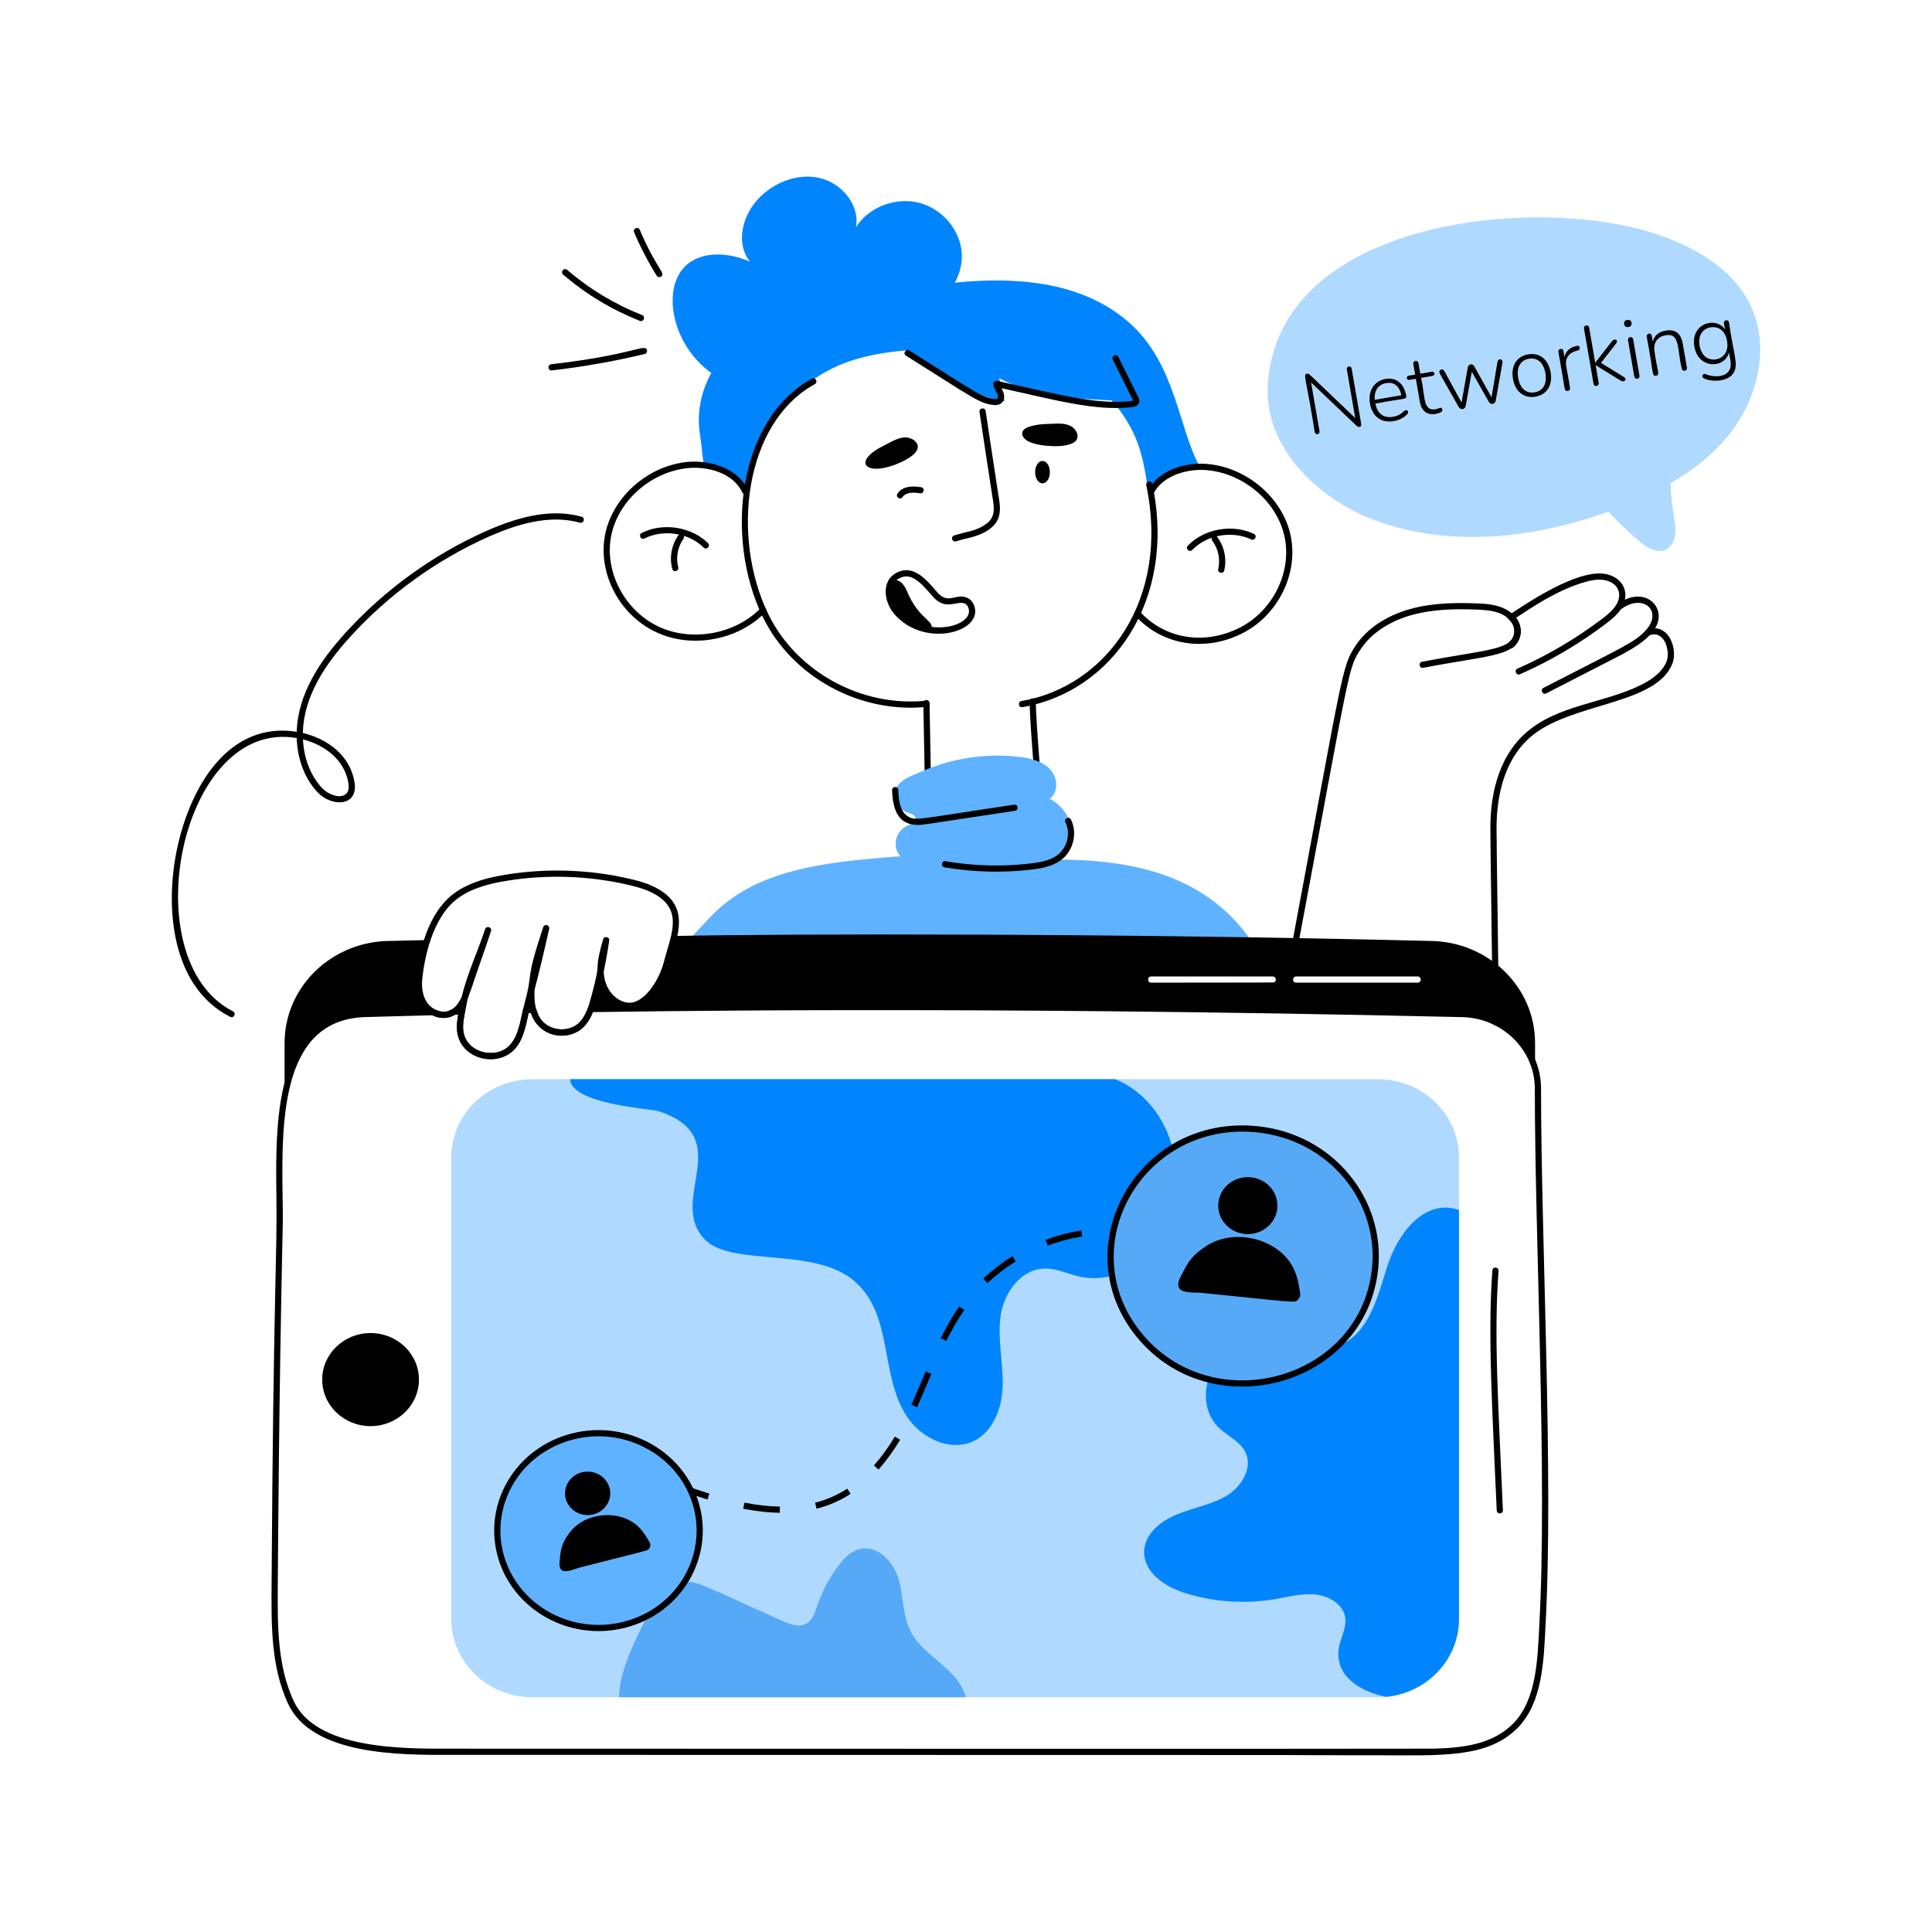 <svg xmlns="http://www.w3.org/2000/svg" enable-background="new 0 0 156 156" viewBox="0 0 156 156"><path fill="#0085ff" d="M96.879,37.695c-1.67,0.03-3.41,0.75-4.05,2.21l-0.04,0.36
			c-0.27-1.98-0.51-3.88-1.46-5.68c-1.52-2.88-4.24-4.99-7.28-5.61
			c-4.563-0.934-11.576-1.3-15.86,0.34c-2.85,1.1-4.64,2.94-6.36,5.53
			c-0.91,1.37-1.37,3.73-1.52,5.74l-0.16-0.95
			c-0.57-1.22-1.91-1.9-3.32-2.08c-0.13-0.84-0.19-1.7-0.32-2.54
			c-0.923-6.139,6.141-11.737,11.47-8c0.32,0.23,0.82,0.15,1.03-0.18
			c1.981-3.074,6.038-3.938,9.69-4.14c4.51-0.25,9.06,0.38,12.45,3.33
			C94.94,29.336,95.157,34.597,96.879,37.695z" class="color2c56fe svgShape"/><path d="M56.14,51.734c-4.969,0-8.019-4.571-7.297-8.484
			c0.569-3.083,3.441-5.643,6.683-5.954c1.748-0.159,4.025,0.463,4.85,2.233
			c0.141,0.301-0.317,0.511-0.453,0.211c-0.724-1.551-2.771-2.096-4.35-1.946
			c-3.026,0.29-5.708,2.674-6.237,5.546c-0.531,2.871,1.133,5.996,3.869,7.268
			c2.675,1.246,6.214,0.59,8.233-1.526c0.228-0.239,0.59,0.106,0.361,0.346
			C60.376,50.92,58.245,51.734,56.14,51.734z" class="color000000 svgShape"/><path d="M91.799,49.858c-0.231-0.239,0.134-0.584,0.359-0.347
			c2.026,2.102,5.124,2.573,7.889,1.199c2.703-1.332,4.284-4.494,3.678-7.354
			c-0.598-2.858-3.338-5.18-6.375-5.402c-1.511-0.106-3.468,0.445-4.209,1.895
			c-0.15,0.294-0.595,0.067-0.445-0.228c0.848-1.661,2.949-2.285,4.69-2.166
			c3.252,0.238,6.188,2.731,6.828,5.798c0.652,3.077-1.044,6.476-3.945,7.905
			C97.288,52.64,93.965,52.106,91.799,49.858z" class="color000000 svgShape"/><path d="M61.572,49.776c-3.068-6.334-2.019-15.891,3.979-19.198
			c0.292-0.161,0.53,0.279,0.242,0.438c-5.761,3.177-6.742,12.409-3.772,18.542
			c2.263,4.671,7.517,7.556,12.753,7.021c0.328-0.046,0.382,0.464,0.051,0.497
			C69.386,57.636,63.927,54.64,61.572,49.776z" class="color000000 svgShape"/><path d="M82.476,56.607c6.901-1.186,12.019-8.249,10.079-17.429
			c-0.07-0.324,0.423-0.427,0.488-0.104c1.995,9.43-3.277,16.788-10.483,18.025
			C82.236,57.158,82.149,56.663,82.476,56.607z" class="color000000 svgShape"/><path d="M74.756,67.555c-0.07-3.482-0.125-6.864-0.2-10.781
			c-0.007-0.338,0.496-0.326,0.5-0.01c0.077,3.988,0.128,7.184,0.2,10.781
			C75.263,67.876,74.763,67.889,74.756,67.555z" class="color000000 svgShape"/><path d="M83.757,66.738c0.008-2.006-0.622-8.057-0.614-10.102
			c0.002-0.335,0.502-0.329,0.5,0.002c-0.008,2.006,0.622,8.057,0.614,10.102
			C84.255,67.075,83.755,67.069,83.757,66.738z" class="color000000 svgShape"/><path d="M56.818,44.213c-1.198-1.189-3.25-1.506-4.778-0.735
			c-0.292,0.149-0.523-0.297-0.225-0.446c1.709-0.862,4.011-0.507,5.354,0.827
			C57.404,44.09,57.054,44.447,56.818,44.213z" class="color000000 svgShape"/><path d="M54.28,45.931c-0.242-0.921-0.057-1.936,0.499-2.713
			c0.19-0.269,0.601,0.021,0.406,0.29c-0.47,0.659-0.627,1.517-0.421,2.295
			C54.848,46.122,54.367,46.251,54.28,45.931z" class="color000000 svgShape"/><path d="M95.911,44.059c1.31-1.366,3.604-1.774,5.335-0.952
			c0.298,0.141,0.084,0.594-0.215,0.451c-1.545-0.733-3.592-0.371-4.759,0.846
			C96.044,44.645,95.682,44.297,95.911,44.059z" class="color000000 svgShape"/><path d="M98.365,45.946c0.188-0.78,0.009-1.634-0.479-2.285
			c-0.199-0.265,0.205-0.564,0.4-0.3c0.575,0.768,0.786,1.778,0.564,2.701
			C98.775,46.385,98.288,46.268,98.365,45.946z" class="color000000 svgShape"/><path d="M77.047,43.233c0.926-0.297,1.654-0.326,2.434-0.824
			c0.942-0.598,0.814-1.344,0.639-2.376c-0.058-0.342-0.942-6.15-1.029-6.773
			c-0.044-0.328,0.451-0.398,0.496-0.069c0.084,0.6,0.987,6.529,1.025,6.758
			c0.178,1.036,0.36,2.106-0.862,2.882c-0.866,0.553-1.63,0.583-2.55,0.878
			C76.881,43.807,76.733,43.334,77.047,43.233z" class="color000000 svgShape"/><path fill="#5fb2ff" d="M83.756,70.389c1.36-0.185,2.528-1.29,2.748-2.593
			c0.22-1.305-0.528-2.706-1.756-3.295c0.77-0.535,0.662-1.759,0.006-2.421
			c-0.658-0.66-1.654-0.88-2.598-0.982c-2.62-0.279-5.318,0.131-7.713,1.191
			c-0.828,0.368-1.964,0.678-2.186,1.655c-0.19,0.828,0.3,1.424,1.106,1.696
			c0.204,0.069,0.452,0.127,0.534,0.32c0.07,0.169-0.034,0.368-0.182,0.483
			c-0.15,0.115-0.336,0.173-0.506,0.258c-1.254,0.627-1.165,2.408,0.158,2.908
			c2.802,1.064,5.576,1.467,8.555,1.028" class="color5fff9f svgShape"/><path fill="#5fb2ff" d="M101.274,76.366c-0.149-0.23-0.284-0.47-0.445-0.691
			c-3.682-5.051-9.405-6.283-15.68-6.27c-4.56,0.01-9.05-0.58-13.6-0.18
			c-5.012,0.434-10.577,1-14.14,4.77c-1.572,1.636-1.774,1.904-2.173,2.371
			H101.274z" class="color5fff9f svgShape"/><path d="M74.099,66.608c-1.577,0-2.013-1.237-2.065-2.799
			c-0.012-0.327,0.488-0.356,0.5-0.017c0.029,0.88,0.155,1.827,0.863,2.177
			c0.625,0.311,0.752,0.152,8.486-0.995c0.324-0.056,0.403,0.445,0.074,0.494
			C74.098,66.654,74.529,66.608,74.099,66.608z" class="color000000 svgShape"/><path d="M76.262,70.032c-0.331-0.057-0.235-0.554,0.084-0.493
			c2.266,0.388,4.573,0.45,6.859,0.183c0.772-0.089,1.567-0.23,2.155-0.663
			c0.818-0.602,1.111-1.772,0.665-2.663c-0.148-0.298,0.301-0.518,0.447-0.224
			c0.552,1.102,0.193,2.547-0.815,3.289c-0.684,0.501-1.555,0.66-2.395,0.757
			C81.001,70.482,78.637,70.438,76.262,70.032z" class="color000000 svgShape"/><path d="M121.858,51.897c0.611-0.54,0.561-1.464-0.071-1.95
			c-0.259-0.199,0.036-0.598,0.305-0.396c0.885,0.679,0.94,1.978,0.097,2.721
			C121.943,52.492,121.609,52.117,121.858,51.897z" class="color000000 svgShape"/><path d="M120.539,82.558c-0.057-4.543-0.199-14.424-0.199-15.644
			c-0.009-2.376,0.483-5.651,2.885-7.758c2.549-2.242,6.304-2.375,9.273-3.846
			c1.104-0.551,1.78-1.172,2.069-1.898c0.198-0.504,0.102-1.407-0.354-1.895
			c-0.263-0.28-0.594-0.361-0.987-0.234c-0.319,0.098-0.465-0.377-0.152-0.477
			c0.575-0.184,1.108-0.052,1.505,0.37c0.546,0.583,0.75,1.669,0.454,2.42
			c-1.342,3.369-8.275,3.118-11.478,5.936c-2.26,1.983-2.724,5.108-2.715,7.381
			c0,1.331,0.115,8.93,0.199,15.638C121.043,82.883,120.543,82.892,120.539,82.558z" class="color000000 svgShape"/><path d="M104.256,76.592c4.197-22.387,4.065-22.735,5.187-24.438
			c0.907-1.377,2.473-2.434,4.406-2.974c1.83-0.512,3.734-0.521,5.353-0.46
			c0.834,0.03,1.709,0.095,2.451,0.511c0.743,0.417,1.368,1.345,1.062,2.244
			c-0.528,1.552-2.666,1.452-7.797,2.449c-0.333,0.052-0.409-0.435-0.088-0.492
			c4.937-0.942,7.007-0.927,7.412-2.118c0.211-0.62-0.258-1.324-0.833-1.646
			c-0.646-0.362-1.453-0.42-2.225-0.448c-1.584-0.059-3.438-0.051-5.2,0.442
			c-1.818,0.508-3.282,1.491-4.123,2.768c-1.03,1.564-0.798,1.246-5.112,24.254
			C104.688,77.009,104.196,76.917,104.256,76.592z" class="color000000 svgShape"/><path d="M124.626,55.541c6.686-3.435,7.324-3.671,8.203-4.581
			c1.527-1.584-0.14-3.134-1.979-1.738c-0.268,0.2-0.563-0.2-0.303-0.398
			c1.796-1.361,3.422-0.377,3.386,0.987c-0.044,1.485-2.114,2.597-3.424,3.269
			l-5.654,2.905C124.561,56.14,124.332,55.692,124.626,55.541z" class="color000000 svgShape"/><path d="M122.533,53.986c2.434-1.074,4.733-2.428,6.837-4.025
			c0.423-0.321,0.825-0.644,1.095-1.06c0.656-1.016,0.09-1.952-1.054-2.081
			c-0.57-0.065-1.156,0.085-1.701,0.258c-2.055,0.653-3.824,1.827-5.535,2.962
			c-0.281,0.181-0.549-0.235-0.277-0.417c1.695-1.124,5.356-3.547,7.57-3.301
			c1.491,0.168,2.283,1.508,1.417,2.85c-0.313,0.484-0.771,0.851-1.212,1.187
			c-2.135,1.62-4.469,2.994-6.938,4.083
			C122.437,54.578,122.226,54.121,122.533,53.986z" class="color000000 svgShape"/><path d="M121.838,51.886c0.581-0.499,0.579-1.374-0.001-1.871
			c-0.25-0.215,0.074-0.595,0.326-0.38c0.811,0.696,0.813,1.931,0.001,2.629
			C121.91,52.48,121.588,52.101,121.838,51.886z" class="color000000 svgShape"/><path d="M73.671,35.465c0.243,0.13,0.448,0.368,0.439,0.635
			c-0.022,0.641-1.259,1.205-1.868,1.434c-2.392,0.9-3.474-0.282-0.799-1.596
			C72.154,35.589,72.918,35.062,73.671,35.465z" class="color000000 svgShape"/><path d="M84.982,34.216c0.676-0.032,1.431-0.057,1.853,0.519
			c0.16,0.219,0.238,0.518,0.109,0.755c-0.109,0.201-0.337,0.313-0.561,0.383
			c-0.566,0.179-1.175,0.173-1.769,0.13c-0.509-0.037-1.048-0.126-1.514-0.333
			c-0.63-0.28-0.843-0.922-0.043-1.198c0.498-0.172,1.034-0.229,1.556-0.241
			C84.731,34.228,84.855,34.222,84.982,34.216z" class="color000000 svgShape"/><ellipse cx="84.177" cy="38.123" class="color000000 svgShape" rx=".596" ry=".905"/><path d="M78.637,48.844c-0.12-0.3-0.35-0.51-0.63-0.61
			c-0.936-0.317-1.461,0.649-2.41-0.5c-0.93-1.11-1.95-2.17-3.24-1.47
			c-1.19,0.64-1,2.31-0.16,3.3C74.637,52.424,79.537,51.014,78.637,48.844z
			 M75.207,50.614h0.03c-0.07-0.62-1.12-0.78-2-2.87
			c-0.16-0.39-0.48-0.88-0.86-0.89c0.06-0.06,0.14-0.11,0.22-0.15
			c0.958-0.523,1.715,0.3,2.62,1.35c0.68,0.82,1.24,0.82,1.94,0.68
			c0.43-0.08,0.83-0.14,1.02,0.3C78.587,50.044,76.967,50.854,75.207,50.614
			z" class="color000000 svgShape"/><path d="M72.467,39.855c0.413-0.605,1.18-0.631,1.906-0.517
			c0.328,0.053,0.247,0.546-0.078,0.494c-0.499-0.079-1.13-0.114-1.414,0.304
			C72.694,40.409,72.282,40.128,72.467,39.855z" class="color000000 svgShape"/><path d="M92.949,79.345c-0.331,0-0.325-0.5,0-0.5h9.82c0.267,0,0.35,0.369,0.1,0.48
			C102.839,79.335,102.359,79.335,92.949,79.345z M114.469,79.345h-9.81
			c-0.335,0-0.326-0.5,0-0.5h9.81C114.796,78.845,114.803,79.345,114.469,79.345z
			 M33.859,78.895c0.1-0.93,0.3-1.98,0.64-2.99
			c-0.98,0.02-1.97,0.05-2.96,0.07c-4.73,0-8.56,3.69-8.56,8.24v4.27
			c0.69-3.55,2.38-6.47,6.48-6.61c1.84-0.05,3.68-0.1,5.54-0.15
			C33.97,81.176,33.734,80.048,33.859,78.895z M36.659,81.685
			c0.21,0,0.43-0.01,0.64-0.01c0.187-0.84,0.146-0.85,0.25-1.19
			C37.339,80.965,37.069,81.415,36.659,81.685z M42.919,79.835
			c-0.093,0.382-0.435,1.678-0.45,1.73c0.2-0.01,0.39-0.01,0.59-0.01
			C42.909,81.035,42.879,80.445,42.919,79.835z M115.389,75.975
			c-25.517-0.632-51.513-0.589-60.95-0.4c-0.16,0.74-0.43,1.51-0.62,2.24
			c-0.46,1.8-2.47,4.91-4.6,2.58c-0.49-0.54-0.7-1.25-0.72-1.97
			c-0.187,0.868-0.512,2.221-0.8,3.05c23.408-0.306,46.535-0.148,70.22,0.4
			c2.87,0,5.3,1.87,6.03,4.42v-2.08
			C123.949,79.665,120.119,75.975,115.389,75.975z" class="color000000 svgShape"/><path d="M111.114,141.731c-29.9,0,48.318-0.021-74.618-0.034
			c-4.229,0.02-11.332,0.039-13.254-4.167c-1.378-2.999-1.335-6.382-1.312-9.686
			c0.146-23.665,0.467-26.499,0.387-31.358c-0.114-6.878,0.144-14.622,7.134-14.86
			c5.767-0.144,5.558-0.181,5.67-0.119c0.505,0.279,1.034,0.226,1.396-0.026
			c0.127-0.089,0.299-0.046,0.457-0.05c0.187-0.004,0.406-0.053,0.52,0.087
			c0.222,0.27-0.595,1.701,0.411,2.799c0.646,0.701,1.835,0.914,2.705,0.485
			c1.045-0.51,1.315-1.827,1.554-2.988c0.053-0.145,0.015-0.483,0.294-0.497
			c0.203-0.011,0.398-0.011,0.603-0.011c0.43,0,0.128,0.793,1.062,1.434
			c0.734,0.518,1.833,0.5,2.501-0.039c0.363-0.292,0.631-0.708,0.841-1.308
			c0.11-0.311,0.214-0.104,4.863-0.227c21.14-0.244,44.857-0.02,65.599,0.46
			c3.596,0,6.505,2.84,6.505,6.27c0,12.315,1.024,31.373,0.359,43.423
			c-0.143,2.804-0.24,6.11-2.209,8.16
			C120.135,142.004,116.322,141.731,111.114,141.731z M115.825,141.195
			c2.349-0.068,4.739-0.354,6.395-2.064c1.852-1.928,1.935-5.192,2.069-7.84
			c0.66-11.925-0.359-31.176-0.359-43.396c0-3.144-2.674-5.77-6.011-5.77
			c-41.148-0.955-68.458-0.405-70.045-0.403c-0.234,0.606-0.535,1.043-0.938,1.368
			c-1.232,0.993-3.459,0.606-4.063-1.285c-0.066,0-0.132,0.001-0.197,0.002
			c-0.282,1.375-0.568,2.819-1.846,3.442c-1.071,0.532-2.489,0.275-3.293-0.595
			c-0.749-0.817-0.711-1.783-0.54-2.725c-0.096,0.002-0.165,0.004-0.262,0.005
			c-0.504,0.312-1.169,0.362-1.794,0.042l-5.475,0.149
			c-6.596,0.225-6.758,7.865-6.649,14.352c0.015,0.897,0.029,1.744,0.013,2.463
			c-0.327,15.039-0.367,25.745-0.4,29.09c-0.021,3.165-0.043,6.438,1.269,9.29
			c1.787,3.915,8.7,3.895,12.797,3.876
			C36.605,141.197,114.305,141.221,115.825,141.195z" class="color000000 svgShape"/><ellipse cx="29.922" cy="111.396" class="color000000 svgShape" rx="3.906" ry="3.758"/><path d="M120.853,121.962c-0.361-8.273-0.733-14.245-0.35-19.379
			c0.024-0.332,0.524-0.292,0.498,0.037c-0.382,5.121-0.038,10.409,0.352,19.321
			C121.367,122.272,120.868,122.295,120.853,121.962z" class="color000000 svgShape"/><path fill="#b0d9ff" d="M117.807,93.453v37.28c0,3.429-2.874,6.312-6.559,6.312H42.998
			c-3.621,0-6.559-2.827-6.559-6.312V93.453c0-3.484,2.938-6.312,6.559-6.312
			h68.25C114.869,87.141,117.807,89.969,117.807,93.453z" class="colorb0d8ff svgShape"/><path fill="#0085ff" d="M71.509,26.917c2.844,2.389,5.89,4.873,9.611,5.487
			c-0.144-0.62-0.288-1.24-0.432-1.86c2.965,1.535,6.463,1.691,9.828,1.814
			c0.44,0.016,1.013-0.061,1.104-0.475c0.069-0.311-0.004-0.314-2.299-4.34" class="color2c56fe svgShape"/><path d="M80.848,31.339c0.051,0.091,0.1,0.177,0.142,0.271
			c0.238,0.54,0.015,1.165-0.733,1.092c-1.129-0.102-1.536-0.477-7.102-3.985
			c-0.283-0.178-0.008-0.6,0.266-0.423c5.468,3.446,5.881,3.819,6.881,3.91
			c0.065,0.006,0.16,0.011,0.211-0.015c0.087-0.045,0.082-0.237,0.021-0.378
			c-0.105-0.237-0.303-0.469-0.332-0.795c-0.014-0.166,0.134-0.303,0.304-0.267
			c5.202,1.156,7.998,1.929,10.821,1.633c0.097-0.01,0.151-0.03,0.176-0.043
			c-0.014-0.001-0.027-0.028-0.033-0.04l-1.623-3.266
			c-0.148-0.297,0.3-0.518,0.447-0.223l1.622,3.264
			c0.229,0.447-0.034,0.752-0.536,0.805
			C88.419,33.192,85.441,32.353,80.848,31.339z" class="color000000 svgShape"/><path d="M51.664,25.906c-2.277-0.901-4.362-2.158-6.196-3.737
			c-0.251-0.216,0.077-0.594,0.326-0.379c1.792,1.542,3.829,2.771,6.054,3.651
			C52.153,25.561,51.973,26.031,51.664,25.906z" class="color000000 svgShape"/><path d="M53.024,22.258c-0.694-1.116-1.308-2.293-1.822-3.5
			c-0.132-0.306,0.332-0.499,0.459-0.196c1.376,3.217,2.136,3.508,1.707,3.776
			C53.25,22.412,53.096,22.374,53.024,22.258z" class="color000000 svgShape"/><path d="M44.534,29.91c-0.312,0-0.339-0.462-0.028-0.499
			c6.725-0.773,7.594-1.717,7.735-1.128c0.032,0.134-0.051,0.269-0.185,0.301
			c-2.455,0.589-4.977,1.035-7.494,1.324C44.552,29.91,44.543,29.91,44.534,29.91z" class="color000000 svgShape"/><path fill="#56a9f6" d="M77.989,137.044H49.992c-0.02-2.199,1.484-4.96,2.285-6.597
			c0.613-1.238,1.533-2.58,2.948-2.713c1.099-0.095,1.636,0.327,7.924,3.132
			c0.633,0.285,1.395,0.571,1.998,0.219c0.894-0.531,0.597-1.952,2.473-4.56
			c0.465-0.648,1.059-1.285,1.85-1.457c1.464-0.305,2.721,1.114,3.106,2.504
			c0.386,1.39,0.297,2.903,0.969,4.189
			C74.628,133.826,77.35,134.689,77.989,137.044z" class="colorf6d356 svgShape"/><path fill="#0085ff" d="M117.807,97.708v33.024c0,3.265-2.582,5.959-5.886,6.283
			c-2.147-0.438-4.066-1.685-3.838-3.798c0.099-0.895,0.673-1.742,0.534-2.627
			c-0.168-1.038-1.286-1.723-2.374-1.837c-1.088-0.124-2.176,0.181-3.245,0.362
			c-2.325,0.4-4.749,0.267-7.014-0.39c-4.472-1.282-4.783-4.873-0.92-6.454
			c1.326-0.543,2.8-0.781,4.016-1.523c1.217-0.752,2.107-2.285,1.464-3.522
			c-0.425-0.828-1.385-1.257-2.078-1.894c-1.919-1.771-1.207-5.388,1.256-6.359
			c2.631-1.028,5.817,0.771,8.419-0.324c2.424-1.028,3.096-3.941,3.868-6.378
			C112.865,99.531,115.087,96.726,117.807,97.708z" class="color2c56fe svgShape"/><path fill="#0085ff" d="M93.184,100.869c-1.405,1.675-3.759,2.684-5.946,2.227
			c-0.969-0.209-1.889-0.685-2.879-0.666c-1.939,0.038-3.294,1.961-3.561,3.808
			c-0.267,1.837,0.198,3.703,0.168,5.569c-0.03,1.856-0.782,3.941-2.562,4.646
			c-1.89,0.743-4.115-0.438-5.194-2.104c-2.193-3.357-1.062-8.164-4.204-10.891
			c-3.177-2.784-9.785-1.198-12-3.285c-3.304-3.151,2.631-8.292-3.799-10.443
			c-0.653-0.219-7.034-0.543-7.182-2.59h44.023
			C95.486,89.401,96.368,97.05,93.184,100.869z" class="color2c56fe svgShape"/><ellipse cx="48.327" cy="123.589" fill="#5fb2ff" class="color5fff9f svgShape" rx="8.172" ry="7.864"/><path d="M40.185,125.662c-1.184-4.311,1.465-8.768,5.993-9.919
				c4.488-1.141,9.104,1.448,10.29,5.771v-0
				c1.159,4.22-1.378,8.747-5.994,9.919
				C45.966,132.579,41.366,129.966,40.185,125.662z M46.301,116.228
				c-4.327,1.1-6.723,5.334-5.634,9.302c1.114,4.062,5.458,6.494,9.684,5.419
				c4.338-1.102,6.722-5.343,5.635-9.302l0,0
				C54.869,117.579,50.52,115.155,46.301,116.228z" class="color000000 svgShape"/><path d="M45.325,126.754c-0.212-0.217-0.145-0.62-0.119-0.887
				c0.085-0.877,0.183-1.279,0.747-2.063c1.245-1.73,4.12-1.957,5.597-0.525
				c0.373,0.362,0.646,0.798,0.9,1.249c0.138,0.246,0.025,0.512-0.105,0.586
				c-0.225,0.129,0.061,0.035-5.599,1.473
				C46.4,126.677,45.618,127.054,45.325,126.754z" class="color000000 svgShape"/><ellipse cx="47.448" cy="120.581" class="color000000 svgShape" rx="1.825" ry="1.756"/><path d="M62.965,122.151c-0.927-0.014-1.893-0.122-2.952-0.329l0.096-0.49
				c1.03,0.201,1.967,0.306,2.864,0.319L62.965,122.151z M65.935,121.821
				l-0.123-0.484c0.953-0.244,1.802-0.62,2.599-1.134l0.271,0.42
				C67.851,121.16,66.949,121.563,65.935,121.821z M70.937,118.661l-0.373-0.332
				c0.591-0.666,1.16-1.451,1.691-2.332l0.428,0.258
				C72.136,117.163,71.548,117.972,70.937,118.661z M74.047,113.63l-0.455-0.206
				c0.362-0.8,0.714-1.642,1.155-2.687l0.461,0.195
				C74.754,112.006,74.388,112.876,74.047,113.63z M76.407,108.276l-0.447-0.223
				c0.486-0.979,0.974-1.817,1.49-2.562l0.41,0.285
				C77.358,106.501,76.882,107.318,76.407,108.276z M79.737,103.6l-0.342-0.364
				c0.716-0.673,1.511-1.282,2.361-1.81l0.264,0.425
				C81.197,102.361,80.429,102.949,79.737,103.6z M84.601,100.581l-0.176-0.468
				c0.966-0.364,1.94-0.616,2.876-0.766l0.078,0.494
				C86.507,99.978,85.544,100.226,84.601,100.581z" class="color000000 svgShape"/><path d="M57.13,121.08c-0.479-0.149-0.953-0.306-1.423-0.469l0.077-0.223
				l-0.005-0.263l0.092,0.014c0.464,0.161,0.935,0.317,1.407,0.464L57.13,121.08z
				" class="color000000 svgShape"/><ellipse cx="100.384" cy="101.423" fill="#56a9f6" class="colorf6d356 svgShape" rx="10.699" ry="10.296"/><path d="M91.756,107.916c-5.88-7.248,0.099-17.956,9.761-16.982
				c6.177,0.619,10.367,5.943,9.758,11.582l0,0
				C110.254,111.944,97.794,115.356,91.756,107.916z M92.144,107.601
				c5.746,7.082,17.659,3.859,18.632-5.139l0.249,0.027l-0.249-0.027
				c0.584-5.389-3.438-10.442-9.31-11.031
				C92.275,90.515,86.53,100.683,92.144,107.601z" class="color000000 svgShape"/><path d="M95.183,103.96c-0.155-0.361,0.121-0.823,0.282-1.139
				c0.527-1.035,0.84-1.484,1.909-2.193c2.345-1.555,5.982-0.569,7.106,1.854
				c0.284,0.612,0.408,1.271,0.5,1.931c0.029,0.203-0.019,0.339-0.152,0.505
				c-0.26,0.326-0.13,0.243-7.824-0.527
				C96.535,104.344,95.397,104.458,95.183,103.96z" class="color000000 svgShape"/><g class="color000000 svgShape"><ellipse cx="100.756" cy="97.348" class="color000000 svgShape" rx="2.39" ry="2.3"/></g><g class="color000000 svgShape"><path fill="#0085ff" d="M59.071,31.03c-4.603-1.877-5.874-7.384-3.78-9.498
			c1.3-1.312,3.563-1.166,5.271-0.402c-1.152-1.41-0.662-3.57,0.541-4.94
			c1.214-1.383,3.183-2.226,5.02-1.833s3.323,2.204,2.991,3.986
			c1.006-1.605,3.164-2.445,5.052-1.981c1.888,0.464,3.359,2.183,3.489,4.053
			c0.13,1.871-1.078,3.755-2.866,4.499" class="color2c56fe svgShape"/></g><g class="color000000 svgShape"><path fill="#b0d9ff" d="M139.724,34.944c-1.304,1.678-2.975,3.014-4.84,4.076
			c0.098,2.563,0.518,3.235,0.368,4.178c-0.189,1.23-1.236,1.897-2.834,0.545
			c-0.891-0.758-1.745-1.572-2.556-2.427c-6.026,2.164-12.76,2.913-18.759,0.724
			c-4.699-1.716-9.027-5.94-8.738-10.933
			c0.802-13.407,21.564-15.368,31.138-12.282c3.132,1.01,6.289,2.729,7.764,5.666
			C142.952,27.807,142.014,32.007,139.724,34.944z" class="colorb0d8ff svgShape"/></g><g class="color000000 svgShape"><path d="M108.751,29.83l0.678,3.926c-4.082-3.871-3.706-3.613-3.904-3.579
				c-0.336,0.059-0.046,0.375,0.629,4.698c0.048,0.279,0.438,0.227,0.388-0.067
				l-0.678-3.928l3.665,3.496c0.225,0.199,0.419,0.072,0.38-0.15l-0.77-4.463
				C109.092,29.494,108.701,29.542,108.751,29.83z" class="color000000 svgShape"/><path d="M113.373,33.193c-0.223,0.229-0.499,0.394-0.894,0.462
				c-0.719,0.124-1.245-0.203-1.426-1.064c2.263-0.449,2.551-0.296,2.493-0.627
				c-0.162-0.935-0.753-1.523-1.672-1.365c-0.868,0.15-1.44,0.912-1.254,1.989
				c0.176,1.017,0.877,1.593,1.932,1.411c0.378-0.065,0.808-0.252,1.074-0.557
				C113.838,33.235,113.574,32.995,113.373,33.193z M111.939,30.932
				c0.558-0.096,1.039,0.154,1.213,0.982l-2.147,0.371
				C110.947,31.57,111.249,31.052,111.939,30.932z" class="color000000 svgShape"/><path d="M115.933,33.045c-1.085,0.187-0.831-1.077-1.194-2.533
				c0.757-0.142,0.977-0.126,1.054-0.228c0.077-0.1,0.019-0.301-0.193-0.264
				l-0.918,0.158c-0.151-0.786-0.122-0.93-0.229-1.001
				c-0.109-0.072-0.376-0.028-0.333,0.222l0.147,0.85
				c-0.368,0.073-0.551,0.056-0.639,0.156c-0.087,0.1-0.021,0.301,0.193,0.265
				l0.503-0.087l0.322,1.864c0.161,0.932,0.842,1.157,1.536,0.902
				c0.188-0.07,0.303-0.109,0.274-0.282
				C116.405,32.78,116.198,33,115.933,33.045z" class="color000000 svgShape"/><path d="M120.979,29.078c-0.098,0.1-0.115,0.531-0.543,3.005l-1.395-2.502
				c-0.139-0.257-0.482-0.188-0.524,0.09l-0.501,2.83
				c-1.395-2.52-1.393-2.596-1.493-2.65c-0.167-0.09-0.401,0.079-0.259,0.328
				l1.522,2.687c0.18,0.273,0.509,0.195,0.565-0.098l0.488-2.75l1.376,2.429
				c0.146,0.251,0.497,0.223,0.558-0.096l0.54-3.042
				C121.363,28.976,121.087,28.968,120.979,29.078z" class="color000000 svgShape"/><path d="M123.386,28.613c-0.888,0.154-1.408,0.892-1.222,1.97
				c0.172,0.997,0.852,1.612,1.812,1.446c0.987-0.17,1.399-0.988,1.229-1.97
				C125.035,29.076,124.368,28.444,123.386,28.613z M123.915,31.682
				c-0.595,0.103-1.166-0.219-1.33-1.172c-0.161-0.934,0.252-1.438,0.862-1.543
				c0.61-0.106,1.173,0.218,1.336,1.164
				C124.947,31.08,124.528,31.576,123.915,31.682z" class="color000000 svgShape"/><path d="M127.331,27.926c-0.526,0.099-0.88,0.382-1.008,0.897
				c-0.09-0.337-0.022-0.698-0.315-0.648c-0.136,0.024-0.198,0.109-0.173,0.254
				c0.543,3.038,0.476,3.025,0.592,3.106c0.105,0.074,0.385,0.037,0.34-0.22
				c-0.205-1.535-0.512-2.037-0.166-2.543c0.146-0.212,0.377-0.361,0.693-0.449
				l0.094-0.023c0.133-0.04,0.194-0.111,0.161-0.245
				c-0.01-0.059-0.036-0.099-0.077-0.12S127.384,27.912,127.331,27.926z" class="color000000 svgShape"/><path d="M129.275,29.301l1.24-1.596c0.162-0.255-0.138-0.377-0.3-0.214
				c-0.09,0.09-0.07,0.08-1.397,1.789l-0.014,0.002l-0.487-2.823
				c-0.044-0.252-0.312-0.198-0.388-0.098c-0.031,0.041-0.039,0.097-0.027,0.169
				l0.769,4.456c0.05,0.288,0.465,0.218,0.415-0.072l-0.244-1.415l0.014-0.002
				c1.904,1.17,1.989,1.235,2.091,1.275c0.238,0.094,0.443-0.154,0.191-0.317
				L129.275,29.301z" class="color000000 svgShape"/><path d="M131.457,27.48l0.503,2.912c0.051,0.295,0.469,0.244,0.415-0.072
				l-0.503-2.912C131.819,27.103,131.407,27.191,131.457,27.48z" class="color000000 svgShape"/><path d="M131.738,26.065c-0.032-0.188-0.164-0.259-0.348-0.227
				c-0.186,0.032-0.283,0.145-0.251,0.331c0.03,0.176,0.152,0.268,0.349,0.234
				C131.68,26.369,131.77,26.246,131.738,26.065z" class="color000000 svgShape"/><path d="M134.482,26.698c-0.52,0.09-0.888,0.371-1.032,0.883l-0.078-0.453
				c-0.054-0.312-0.457-0.214-0.408,0.071c0.576,2.924,0.389,3.197,0.758,3.134
				c0.35-0.06,0.088-0.374-0.128-1.96c-0.12-0.695,0.246-1.191,0.889-1.302
				c1.204-0.208,0.925,1.141,1.312,2.688c0.048,0.279,0.466,0.221,0.415-0.072
				l-0.33-1.912C135.737,26.948,135.306,26.556,134.482,26.698z" class="color000000 svgShape"/><path d="M139.61,26.051c-0.013-0.073-0.039-0.124-0.079-0.155
				c-0.101-0.076-0.373-0.033-0.329,0.225l0.086,0.499
				c-0.672-1.099-2.806-0.551-2.476,1.364c0.326,1.889,2.526,1.752,2.796,0.452
				c0.052,0.497,0.296,1.057-0.005,1.514c-0.357,0.54-1.31,0.517-1.918,0.25
				c-0.228-0.069-0.311,0.262-0.116,0.342c0.703,0.349,1.948,0.255,2.384-0.394
				C140.417,29.459,139.971,28.615,139.61,26.051z M139.434,28.236
				c-0.226,0.82-1.208,1.006-1.738,0.566c-0.443-0.367-0.572-1.127-0.447-1.597
				c0.217-0.82,1.221-0.992,1.742-0.563
				C139.428,27.001,139.566,27.758,139.434,28.236z" class="color000000 svgShape"/></g><g class="color000000 svgShape"><path d="M18.587,82.107c-4.695-2.387-5.271-8.678-4.337-13.34
			c1.079-5.38,4.301-10.547,9.709-9.678c0.092-3.077,1.898-5.75,3.957-8.014
			c3.128-3.44,7.025-6.264,11.269-8.165c3.139-1.406,5.607-1.784,7.774-1.189
			c0.316,0.087,0.192,0.569-0.133,0.482c-2.049-0.563-4.411-0.192-7.437,1.163
			c-4.182,1.874-8.021,4.656-11.104,8.045c-1.995,2.195-3.77,4.799-3.829,7.776
			c2.068,0.488,3.845,1.879,4.174,3.999c0.305,1.954-1.868,2.002-3.015,0.76
			c-1.031-1.119-1.604-2.674-1.656-4.351c-9.402-1.65-13.303,17.92-5.146,22.067
			C19.108,81.811,18.88,82.257,18.587,82.107z M24.463,59.703
			c0.071,1.51,0.595,2.9,1.52,3.903c0.786,0.852,2.374,1.081,2.153-0.345
			C27.846,61.394,26.277,60.169,24.463,59.703z" class="color000000 svgShape"/></g><g class="color000000 svgShape"><path d="M37.535,84.649c-0.816-0.886-0.692-1.956-0.496-2.94
			c-1.305,1.197-3.767,0.168-3.429-2.839c0.205-1.839,0.881-5.165,3.093-6.763
			c1.275-0.921,2.867-1.274,4.112-1.478c3.304-0.541,6.771-0.427,10.024,0.329
			c0.919,0.213,1.882,0.49,2.693,1.067c2.193,1.56,1.039,3.874,0.533,5.848l0,0
			c-0.3,1.172-1.328,3.171-2.811,3.543c-1.195,0.298-2.364-0.681-2.781-1.773
			c-0.31,1.27-0.62,2.716-1.542,3.449c-1.291,1.032-3.669,0.628-4.164-1.674
			c-0.337,1.439-0.523,3.143-1.935,3.834C39.744,85.786,38.329,85.514,37.535,84.649z
			 M37.71,80.91c-0.218,1.248-0.679,2.453,0.192,3.401
			c0.648,0.705,1.841,0.921,2.711,0.494c1.287-0.63,1.392-2.503,1.745-3.803
			c0.751-2.753-0.017-1.546,1.504-6.139c0.097-0.297,0.549-0.178,0.481,0.132
			c-0.383,1.735-0.771,3.358-1.181,4.926c-0.064,1.192,0.155,2.257,0.961,2.821
			c0.729,0.512,1.828,0.494,2.497-0.04c0.596-0.474,0.851-1.247,1.06-1.999
			c0.125-0.447,0.548-2.001,0.562-2.5c0.018-0.816,0.242-1.601,0.46-2.36
			c0.084-0.293,0.531-0.205,0.487,0.104c-0.12,0.84-0.269,1.68-0.445,2.514
			c0.076,1.777,1.448,2.709,2.391,2.47c1.19-0.298,2.164-2.075,2.447-3.182
			c0.531-2.067,1.528-3.988-0.338-5.316c-0.741-0.527-1.647-0.786-2.518-0.987
			c-3.192-0.742-6.592-0.852-9.831-0.323c-1.189,0.195-2.709,0.529-3.899,1.39
			c-2.133,1.541-2.731,4.998-2.89,6.413c-0.092,0.82,0.028,1.489,0.356,1.99
			c0.384,0.584,1.11,0.9,1.7,0.731c0.532-0.153,0.873-0.616,1.128-1.184
			c0.384-1.695,1.387-3.915,1.881-5.436c0.106-0.314,0.577-0.16,0.477,0.154
			c-0.404,1.243-1.208,3.472-1.598,4.679
			C37.968,80.112,37.786,80.468,37.71,80.91z M53.824,77.812h0.006H53.824z" class="color000000 svgShape"/></g></svg>